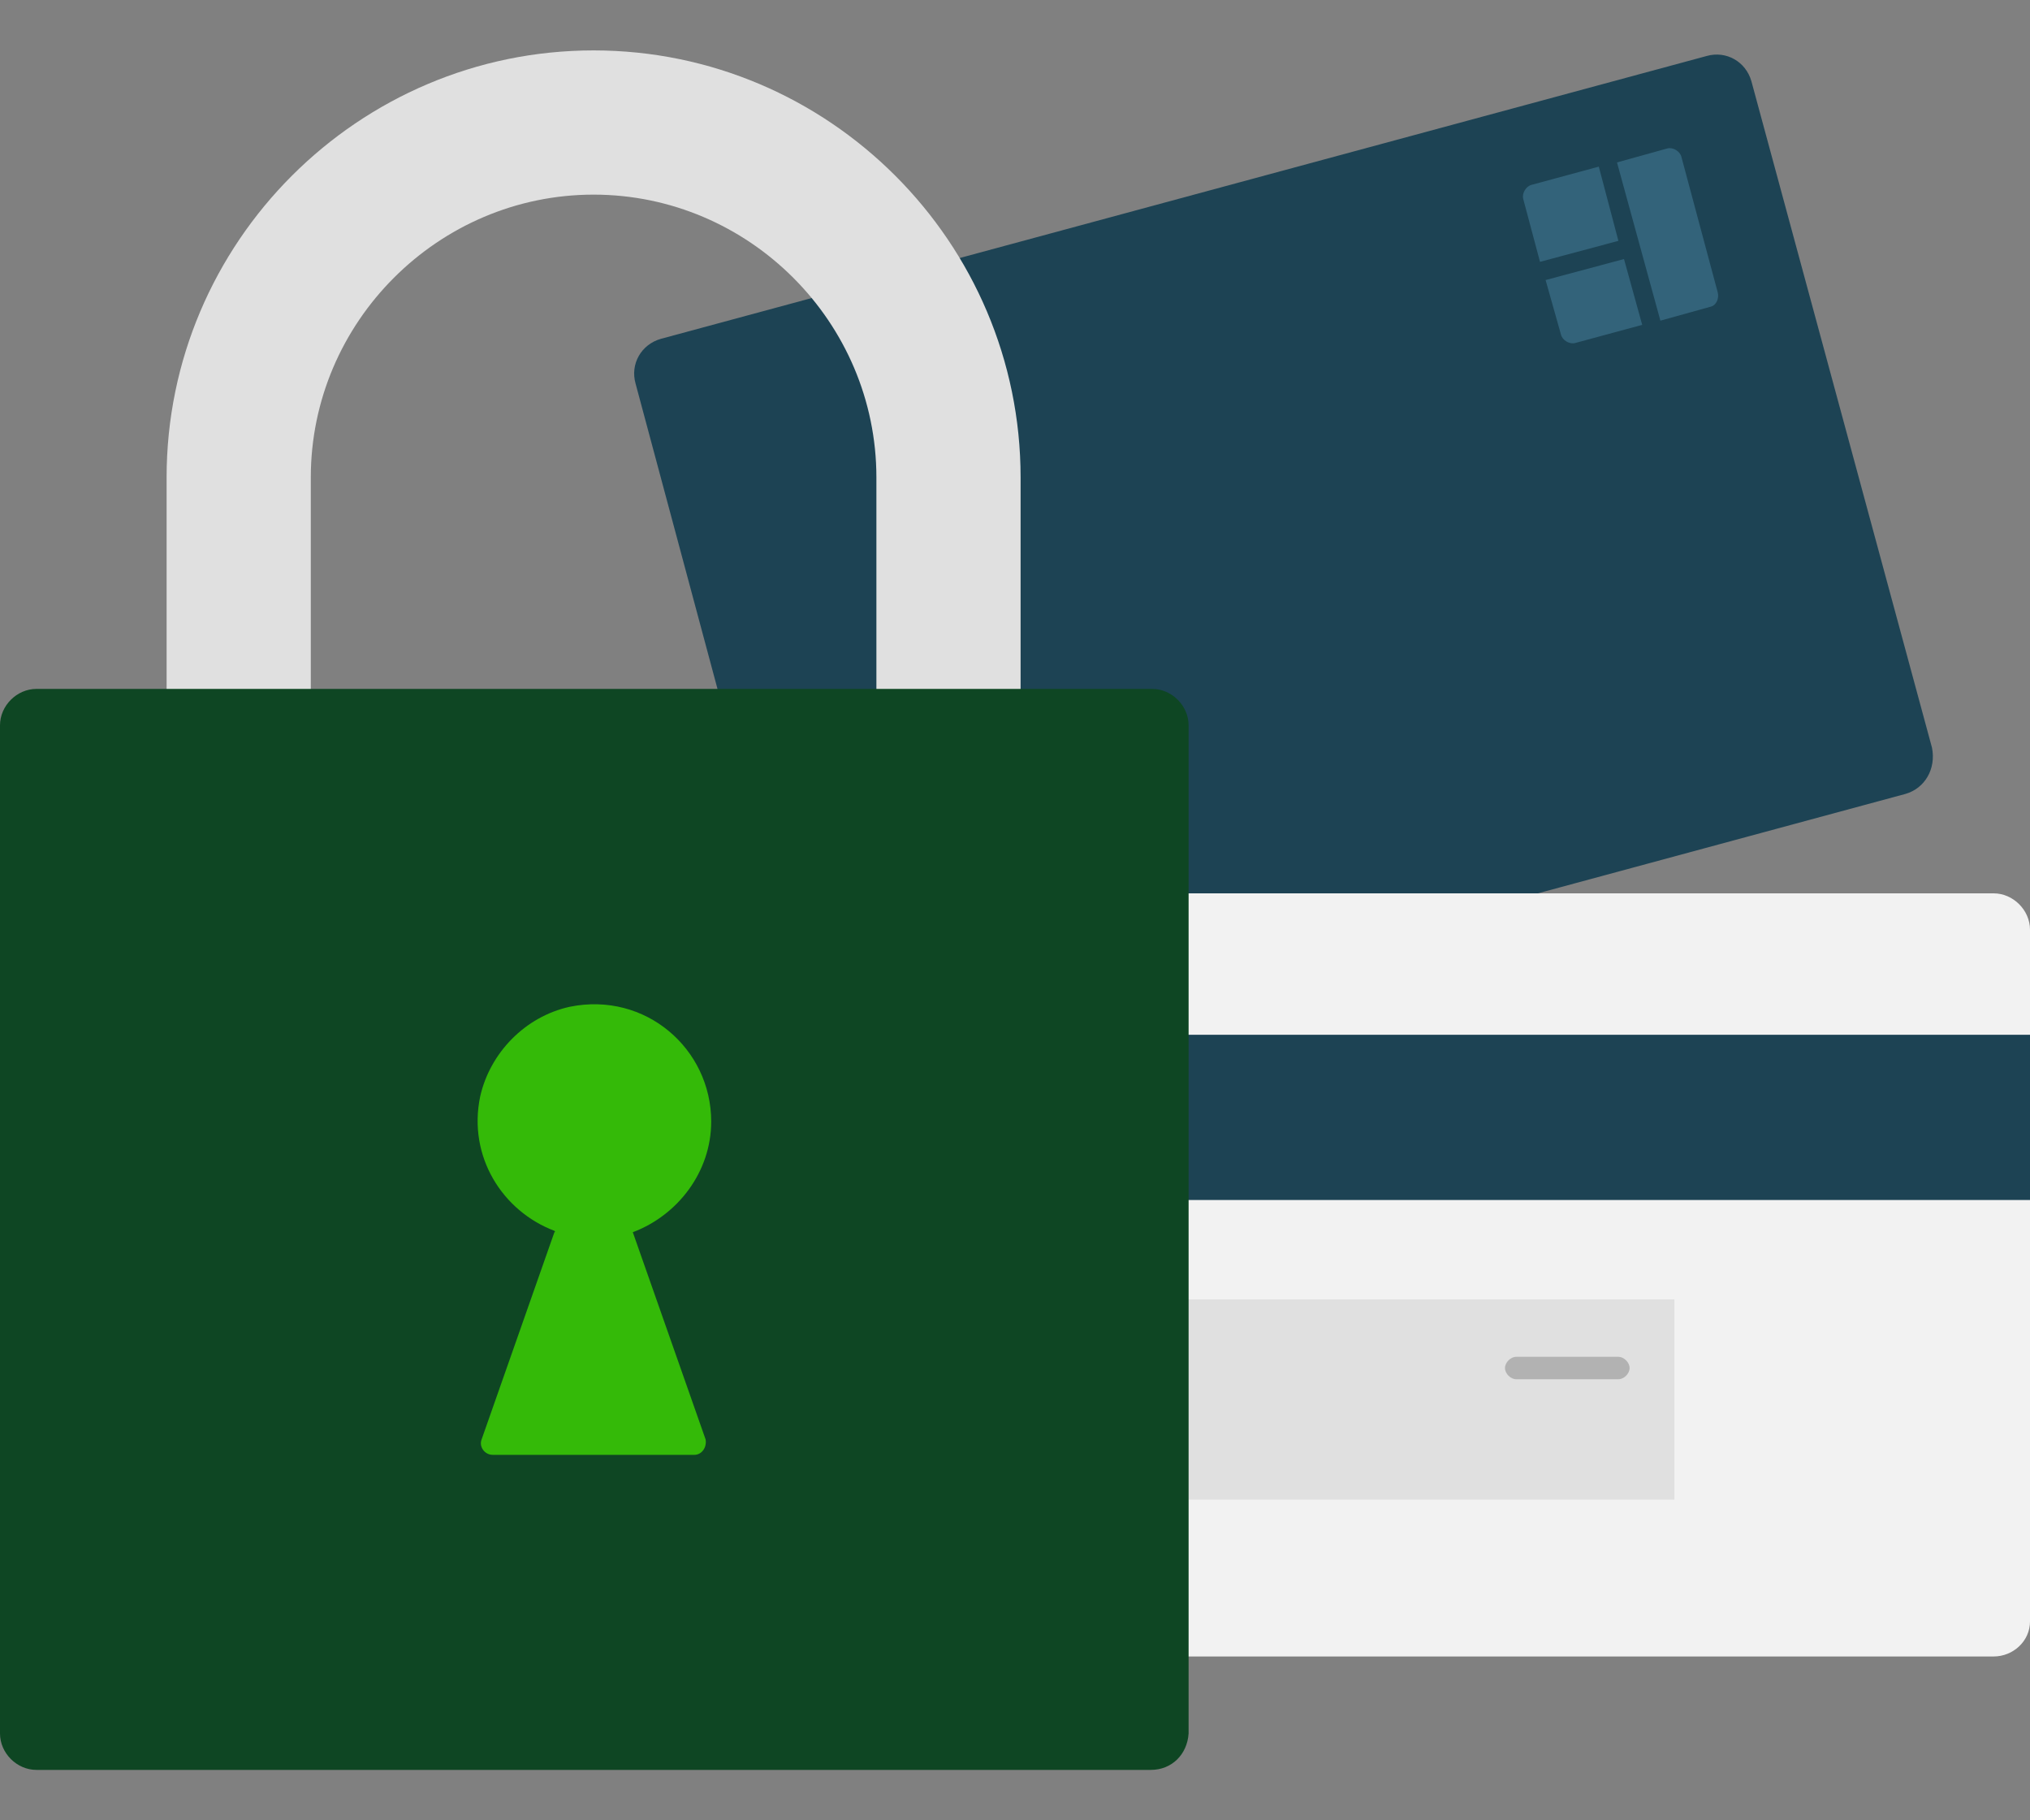 <?xml version="1.0" encoding="UTF-8"?>
<svg role="img" viewBox="0 0 145 130" xmlns="http://www.w3.org/2000/svg">
<rect x="0" y="0" width="145" height="130" fill="#808080" stroke="none"/>
<path d="M136.1 56.7L61.4 76.9c-1.4.4-2.8-.4-3.2-1.8L45.4 27.4c-.4-1.4.4-2.8 1.8-3.2L121.9 4c1.4-.4 2.8.4 3.2 1.8L138 53.4c.3 1.5-.5 2.9-1.9 3.3z" fill="#1d4354"/>
<path d="M142.4 118.3H65c-1.4 0-2.6-1.2-2.6-2.6V66.4c0-1.4 1.2-2.6 2.6-2.6h77.4c1.4 0 2.6 1.2 2.6 2.6v49.4c0 1.4-1.2 2.5-2.6 2.5z" fill="#f2f2f2"/>
<path d="M62.4 73.9H145v11.8H62.4z" fill="#1d4354"/>
<path d="M70.1 92.8h49.5v14.3H70.1z" fill="#e0e0e0"/>
<path d="M115.6 98.5h-7.3c-.4 0-.8-.4-.8-.8s.4-.8.8-.8h7.3c.4 0 .8.4.8.8s-.4.8-.8.8z" fill="#b2b2b2"/>
<path d="M72.9 72.3H62.6V34.1c0-11.1-9.1-20.2-20.2-20.2S22.2 23 22.2 34.1v38.3H11.9V34.1c0-16.8 13.7-30.5 30.5-30.5s30.5 13.7 30.5 30.5v38.2z" fill="#e0e0e0"/>
<path d="M82.2 126.4H2.6c-1.4 0-2.6-1.2-2.6-2.6v-72c0-1.4 1.2-2.6 2.6-2.6h79.7c1.4 0 2.6 1.2 2.6 2.6v72c-.1 1.5-1.2 2.6-2.7 2.6z" fill="#0E4623"/>
<path d="M50.8 80.1c0-5.2-4.7-9.3-10.1-8.2-3.2.7-5.7 3.3-6.4 6.4-.9 4.3 1.6 8.2 5.3 9.6 0 0 .1.1 0 .1l-5.2 14.8c-.2.5.2 1.1.8 1.1h14.4c.5 0 .9-.5.8-1.1L45.2 88c3.2-1.2 5.6-4.3 5.6-7.9z" fill="#34ba08"/>
<g fill="#33637a">
<path d="M116 18.5l-5.6 1.5 1.1 3.9c.1.4.6.7 1 .6l4.8-1.3-1.3-4.7zM115.6 17.2l-1.4-5.3-4.8 1.3c-.4.1-.7.6-.6 1l1.2 4.5 5.6-1.5zM122.7 20.9l-2.6-9.7c-.1-.4-.6-.7-1-.6l-3.6 1 3.1 11.3 3.6-1c.4-.1.6-.6.5-1z"/>
</g>
</svg>
